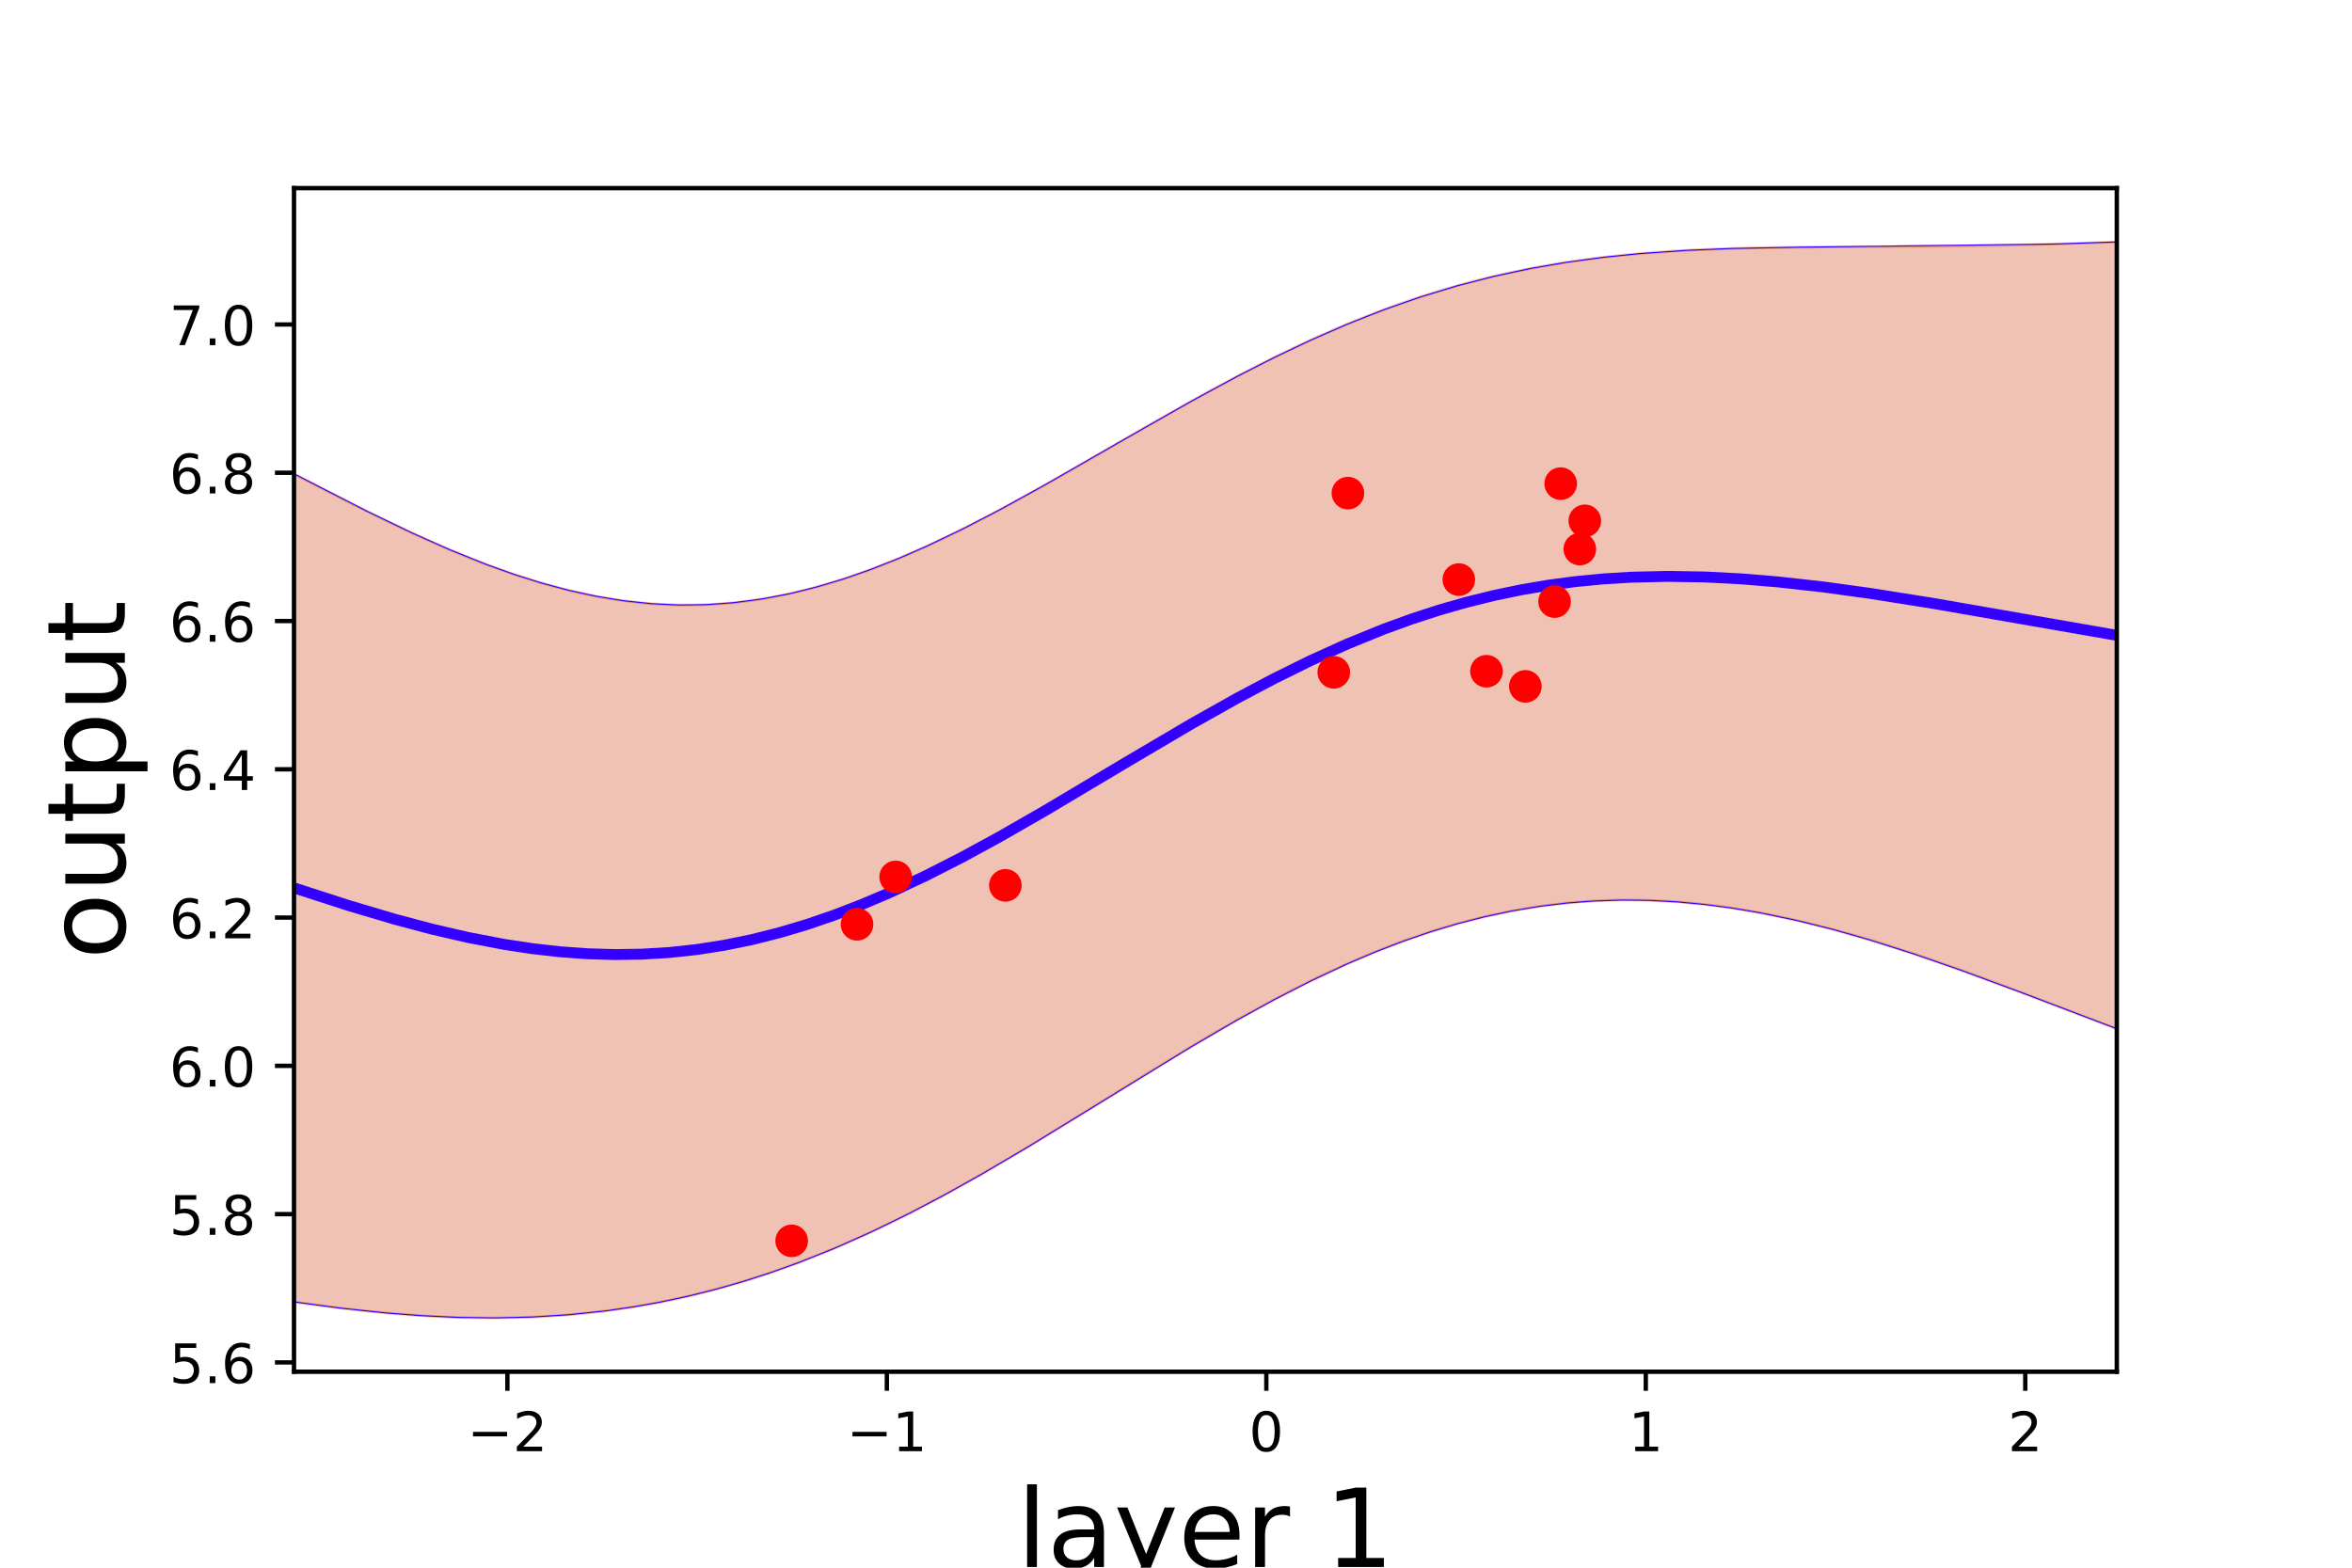 <?xml version="1.0" encoding="utf-8" standalone="no"?>
<!DOCTYPE svg PUBLIC "-//W3C//DTD SVG 1.1//EN"
  "http://www.w3.org/Graphics/SVG/1.1/DTD/svg11.dtd">
<!-- Created with matplotlib (http://matplotlib.org/) -->
<svg height="288pt" version="1.1" viewBox="0 0 432 288" width="432pt" xmlns="http://www.w3.org/2000/svg" xmlns:xlink="http://www.w3.org/1999/xlink">
 <defs>
  <style type="text/css">
*{stroke-linecap:butt;stroke-linejoin:round;}
  </style>
 </defs>
 <g id="figure_1">
  <g id="patch_1">
   <path d="M 0 288 
L 432 288 
L 432 0 
L 0 0 
z
" style="fill:none;"/>
  </g>
  <g id="axes_1">
   <g id="patch_2">
    <path d="M 54 252 
L 388.8 252 
L 388.8 34.56 
L 54 34.56 
z
" style="fill:none;"/>
   </g>
   <g id="patch_3">
    <path clip-path="url(#p676c30a610)" d="M 54 87.044 
L 55.682 87.922 
L 57.365 88.797 
L 59.047 89.668 
L 60.73 90.535 
L 62.412 91.397 
L 64.094 92.252 
L 65.777 93.101 
L 67.459 93.941 
L 69.142 94.772 
L 70.824 95.594 
L 72.507 96.404 
L 74.189 97.202 
L 75.871 97.987 
L 77.554 98.759 
L 79.236 99.515 
L 80.919 100.256 
L 82.601 100.98 
L 84.283 101.686 
L 85.966 102.374 
L 87.648 103.041 
L 89.331 103.689 
L 91.013 104.314 
L 92.695 104.918 
L 94.378 105.498 
L 96.06 106.054 
L 97.743 106.585 
L 99.425 107.09 
L 101.108 107.569 
L 102.79 108.02 
L 104.472 108.444 
L 106.155 108.839 
L 107.837 109.204 
L 109.52 109.54 
L 111.202 109.845 
L 112.884 110.12 
L 114.567 110.363 
L 116.249 110.574 
L 117.932 110.753 
L 119.614 110.899 
L 121.296 111.013 
L 122.979 111.093 
L 124.661 111.14 
L 126.344 111.154 
L 128.026 111.133 
L 129.709 111.08 
L 131.391 110.992 
L 133.073 110.871 
L 134.756 110.717 
L 136.438 110.529 
L 138.121 110.308 
L 139.803 110.054 
L 141.485 109.767 
L 143.168 109.448 
L 144.85 109.097 
L 146.533 108.714 
L 148.215 108.301 
L 149.897 107.857 
L 151.58 107.383 
L 153.262 106.88 
L 154.945 106.348 
L 156.627 105.788 
L 158.31 105.2 
L 159.992 104.587 
L 161.674 103.947 
L 163.357 103.282 
L 165.039 102.593 
L 166.722 101.881 
L 168.404 101.147 
L 170.086 100.391 
L 171.769 99.615 
L 173.451 98.819 
L 175.134 98.004 
L 176.816 97.172 
L 178.498 96.323 
L 180.181 95.459 
L 181.863 94.58 
L 183.546 93.687 
L 185.228 92.782 
L 186.911 91.866 
L 188.593 90.939 
L 190.275 90.003 
L 191.958 89.059 
L 193.64 88.108 
L 195.323 87.15 
L 197.005 86.188 
L 198.687 85.221 
L 200.37 84.251 
L 202.052 83.28 
L 203.735 82.307 
L 205.417 81.334 
L 207.099 80.363 
L 208.782 79.393 
L 210.464 78.426 
L 212.147 77.463 
L 213.829 76.505 
L 215.512 75.552 
L 217.194 74.606 
L 218.876 73.667 
L 220.559 72.737 
L 222.241 71.815 
L 223.924 70.904 
L 225.606 70.003 
L 227.288 69.113 
L 228.971 68.235 
L 230.653 67.37 
L 232.336 66.518 
L 234.018 65.68 
L 235.701 64.856 
L 237.383 64.047 
L 239.065 63.254 
L 240.748 62.477 
L 242.43 61.717 
L 244.113 60.973 
L 245.795 60.247 
L 247.477 59.538 
L 249.16 58.847 
L 250.842 58.175 
L 252.525 57.521 
L 254.207 56.886 
L 255.889 56.269 
L 257.572 55.672 
L 259.254 55.094 
L 260.937 54.535 
L 262.619 53.996 
L 264.302 53.475 
L 265.984 52.975 
L 267.666 52.493 
L 269.349 52.031 
L 271.031 51.587 
L 272.714 51.163 
L 274.396 50.758 
L 276.078 50.371 
L 277.761 50.002 
L 279.443 49.651 
L 281.126 49.318 
L 282.808 49.003 
L 284.49 48.705 
L 286.173 48.424 
L 287.855 48.158 
L 289.538 47.909 
L 291.22 47.676 
L 292.903 47.457 
L 294.585 47.254 
L 296.267 47.064 
L 297.95 46.888 
L 299.632 46.725 
L 301.315 46.575 
L 302.997 46.437 
L 304.679 46.31 
L 306.362 46.195 
L 308.044 46.09 
L 309.727 45.994 
L 311.409 45.908 
L 313.091 45.831 
L 314.774 45.762 
L 316.456 45.701 
L 318.139 45.646 
L 319.821 45.599 
L 321.504 45.557 
L 323.186 45.52 
L 324.868 45.489 
L 326.551 45.462 
L 328.233 45.439 
L 329.916 45.419 
L 331.598 45.402 
L 333.28 45.388 
L 334.963 45.375 
L 336.645 45.364 
L 338.328 45.355 
L 340.01 45.346 
L 341.692 45.338 
L 343.375 45.329 
L 345.057 45.321 
L 346.74 45.312 
L 348.422 45.302 
L 350.105 45.291 
L 351.787 45.279 
L 353.469 45.265 
L 355.152 45.25 
L 356.834 45.232 
L 358.517 45.213 
L 360.199 45.191 
L 361.881 45.167 
L 363.564 45.141 
L 365.246 45.112 
L 366.929 45.08 
L 368.611 45.046 
L 370.293 45.009 
L 371.976 44.97 
L 373.658 44.928 
L 375.341 44.884 
L 377.023 44.837 
L 378.706 44.788 
L 380.388 44.736 
L 382.07 44.682 
L 383.753 44.625 
L 385.435 44.567 
L 387.118 44.506 
L 388.8 44.444 
L 388.8 189 
L 387.118 188.365 
L 385.435 187.727 
L 383.753 187.087 
L 382.07 186.446 
L 380.388 185.805 
L 378.706 185.163 
L 377.023 184.521 
L 375.341 183.881 
L 373.658 183.242 
L 371.976 182.605 
L 370.293 181.97 
L 368.611 181.339 
L 366.929 180.711 
L 365.246 180.088 
L 363.564 179.47 
L 361.881 178.858 
L 360.199 178.251 
L 358.517 177.651 
L 356.834 177.059 
L 355.152 176.475 
L 353.469 175.899 
L 351.787 175.333 
L 350.105 174.776 
L 348.422 174.23 
L 346.74 173.695 
L 345.057 173.171 
L 343.375 172.66 
L 341.692 172.161 
L 340.01 171.676 
L 338.328 171.204 
L 336.645 170.747 
L 334.963 170.305 
L 333.28 169.879 
L 331.598 169.469 
L 329.916 169.075 
L 328.233 168.699 
L 326.551 168.34 
L 324.868 167.999 
L 323.186 167.677 
L 321.504 167.374 
L 319.821 167.09 
L 318.139 166.826 
L 316.456 166.583 
L 314.774 166.36 
L 313.091 166.158 
L 311.409 165.979 
L 309.727 165.82 
L 308.044 165.685 
L 306.362 165.571 
L 304.679 165.481 
L 302.997 165.414 
L 301.315 165.37 
L 299.632 165.35 
L 297.95 165.354 
L 296.267 165.383 
L 294.585 165.436 
L 292.903 165.513 
L 291.22 165.616 
L 289.538 165.743 
L 287.855 165.895 
L 286.173 166.073 
L 284.49 166.276 
L 282.808 166.505 
L 281.126 166.759 
L 279.443 167.039 
L 277.761 167.344 
L 276.078 167.675 
L 274.396 168.031 
L 272.714 168.413 
L 271.031 168.82 
L 269.349 169.252 
L 267.666 169.709 
L 265.984 170.191 
L 264.302 170.698 
L 262.619 171.23 
L 260.937 171.785 
L 259.254 172.365 
L 257.572 172.969 
L 255.889 173.595 
L 254.207 174.245 
L 252.525 174.917 
L 250.842 175.612 
L 249.16 176.328 
L 247.477 177.065 
L 245.795 177.823 
L 244.113 178.602 
L 242.43 179.4 
L 240.748 180.217 
L 239.065 181.052 
L 237.383 181.906 
L 235.701 182.776 
L 234.018 183.663 
L 232.336 184.566 
L 230.653 185.483 
L 228.971 186.415 
L 227.288 187.36 
L 225.606 188.318 
L 223.924 189.288 
L 222.241 190.269 
L 220.559 191.26 
L 218.876 192.261 
L 217.194 193.269 
L 215.512 194.286 
L 213.829 195.309 
L 212.147 196.338 
L 210.464 197.371 
L 208.782 198.409 
L 207.099 199.449 
L 205.417 200.492 
L 203.735 201.536 
L 202.052 202.58 
L 200.37 203.624 
L 198.687 204.666 
L 197.005 205.706 
L 195.323 206.742 
L 193.64 207.774 
L 191.958 208.801 
L 190.275 209.823 
L 188.593 210.837 
L 186.911 211.844 
L 185.228 212.842 
L 183.546 213.832 
L 181.863 214.811 
L 180.181 215.78 
L 178.498 216.738 
L 176.816 217.683 
L 175.134 218.616 
L 173.451 219.536 
L 171.769 220.441 
L 170.086 221.332 
L 168.404 222.208 
L 166.722 223.068 
L 165.039 223.912 
L 163.357 224.74 
L 161.674 225.55 
L 159.992 226.343 
L 158.31 227.118 
L 156.627 227.875 
L 154.945 228.613 
L 153.262 229.332 
L 151.58 230.033 
L 149.897 230.713 
L 148.215 231.375 
L 146.533 232.016 
L 144.85 232.638 
L 143.168 233.239 
L 141.485 233.821 
L 139.803 234.382 
L 138.121 234.922 
L 136.438 235.443 
L 134.756 235.943 
L 133.073 236.422 
L 131.391 236.881 
L 129.709 237.32 
L 128.026 237.738 
L 126.344 238.137 
L 124.661 238.515 
L 122.979 238.873 
L 121.296 239.211 
L 119.614 239.53 
L 117.932 239.828 
L 116.249 240.108 
L 114.567 240.368 
L 112.884 240.609 
L 111.202 240.832 
L 109.52 241.035 
L 107.837 241.221 
L 106.155 241.388 
L 104.472 241.537 
L 102.79 241.668 
L 101.108 241.782 
L 99.425 241.879 
L 97.743 241.959 
L 96.06 242.023 
L 94.378 242.07 
L 92.695 242.101 
L 91.013 242.116 
L 89.331 242.116 
L 87.648 242.101 
L 85.966 242.072 
L 84.283 242.028 
L 82.601 241.969 
L 80.919 241.898 
L 79.236 241.812 
L 77.554 241.714 
L 75.871 241.603 
L 74.189 241.48 
L 72.507 241.345 
L 70.824 241.198 
L 69.142 241.04 
L 67.459 240.871 
L 65.777 240.692 
L 64.094 240.502 
L 62.412 240.303 
L 60.73 240.095 
L 59.047 239.877 
L 57.365 239.651 
L 55.682 239.417 
L 54 239.175 
z
" style="fill:#cc3300;opacity:0.3;stroke:#cc3300;stroke-linejoin:miter;stroke-width:0.5;"/>
   </g>
   <g id="matplotlib.axis_1">
    <g id="xtick_1">
     <g id="line2d_1">
      <defs>
       <path d="M 0 0 
L 0 3.5 
" id="mea0e03a222" style="stroke:#000000;stroke-width:0.8;"/>
      </defs>
      <g>
       <use style="stroke:#000000;stroke-width:0.8;" x="93.192" xlink:href="#mea0e03a222" y="252"/>
      </g>
     </g>
     <g id="text_1">
      <!-- −2 -->
      <defs>
       <path d="M 10.594 35.5 
L 73.188 35.5 
L 73.188 27.203 
L 10.594 27.203 
z
" id="DejaVuSans-2212"/>
       <path d="M 19.188 8.297 
L 53.609 8.297 
L 53.609 0 
L 7.328 0 
L 7.328 8.297 
Q 12.938 14.109 22.625 23.891 
Q 32.328 33.688 34.812 36.531 
Q 39.547 41.844 41.422 45.531 
Q 43.312 49.219 43.312 52.781 
Q 43.312 58.594 39.234 62.25 
Q 35.156 65.922 28.609 65.922 
Q 23.969 65.922 18.812 64.312 
Q 13.672 62.703 7.812 59.422 
L 7.812 69.391 
Q 13.766 71.781 18.938 73 
Q 24.125 74.219 28.422 74.219 
Q 39.75 74.219 46.484 68.547 
Q 53.219 62.891 53.219 53.422 
Q 53.219 48.922 51.531 44.891 
Q 49.859 40.875 45.406 35.406 
Q 44.188 33.984 37.641 27.219 
Q 31.109 20.453 19.188 8.297 
z
" id="DejaVuSans-32"/>
      </defs>
      <g transform="translate(85.821 266.598)scale(0.1 -0.1)">
       <use xlink:href="#DejaVuSans-2212"/>
       <use x="83.789" xlink:href="#DejaVuSans-32"/>
      </g>
     </g>
    </g>
    <g id="xtick_2">
     <g id="line2d_2">
      <g>
       <use style="stroke:#000000;stroke-width:0.8;" x="162.891" xlink:href="#mea0e03a222" y="252"/>
      </g>
     </g>
     <g id="text_2">
      <!-- −1 -->
      <defs>
       <path d="M 12.406 8.297 
L 28.516 8.297 
L 28.516 63.922 
L 10.984 60.406 
L 10.984 69.391 
L 28.422 72.906 
L 38.281 72.906 
L 38.281 8.297 
L 54.391 8.297 
L 54.391 0 
L 12.406 0 
z
" id="DejaVuSans-31"/>
      </defs>
      <g transform="translate(155.52 266.598)scale(0.1 -0.1)">
       <use xlink:href="#DejaVuSans-2212"/>
       <use x="83.789" xlink:href="#DejaVuSans-31"/>
      </g>
     </g>
    </g>
    <g id="xtick_3">
     <g id="line2d_3">
      <g>
       <use style="stroke:#000000;stroke-width:0.8;" x="232.59" xlink:href="#mea0e03a222" y="252"/>
      </g>
     </g>
     <g id="text_3">
      <!-- 0 -->
      <defs>
       <path d="M 31.781 66.406 
Q 24.172 66.406 20.328 58.906 
Q 16.5 51.422 16.5 36.375 
Q 16.5 21.391 20.328 13.891 
Q 24.172 6.391 31.781 6.391 
Q 39.453 6.391 43.281 13.891 
Q 47.125 21.391 47.125 36.375 
Q 47.125 51.422 43.281 58.906 
Q 39.453 66.406 31.781 66.406 
z
M 31.781 74.219 
Q 44.047 74.219 50.516 64.516 
Q 56.984 54.828 56.984 36.375 
Q 56.984 17.969 50.516 8.266 
Q 44.047 -1.422 31.781 -1.422 
Q 19.531 -1.422 13.062 8.266 
Q 6.594 17.969 6.594 36.375 
Q 6.594 54.828 13.062 64.516 
Q 19.531 74.219 31.781 74.219 
z
" id="DejaVuSans-30"/>
      </defs>
      <g transform="translate(229.408 266.598)scale(0.1 -0.1)">
       <use xlink:href="#DejaVuSans-30"/>
      </g>
     </g>
    </g>
    <g id="xtick_4">
     <g id="line2d_4">
      <g>
       <use style="stroke:#000000;stroke-width:0.8;" x="302.288" xlink:href="#mea0e03a222" y="252"/>
      </g>
     </g>
     <g id="text_4">
      <!-- 1 -->
      <g transform="translate(299.107 266.598)scale(0.1 -0.1)">
       <use xlink:href="#DejaVuSans-31"/>
      </g>
     </g>
    </g>
    <g id="xtick_5">
     <g id="line2d_5">
      <g>
       <use style="stroke:#000000;stroke-width:0.8;" x="371.987" xlink:href="#mea0e03a222" y="252"/>
      </g>
     </g>
     <g id="text_5">
      <!-- 2 -->
      <g transform="translate(368.806 266.598)scale(0.1 -0.1)">
       <use xlink:href="#DejaVuSans-32"/>
      </g>
     </g>
    </g>
    <g id="text_6">
     <!-- layer 1 -->
     <defs>
      <path d="M 9.422 75.984 
L 18.406 75.984 
L 18.406 0 
L 9.422 0 
z
" id="DejaVuSans-6c"/>
      <path d="M 34.281 27.484 
Q 23.391 27.484 19.188 25 
Q 14.984 22.516 14.984 16.5 
Q 14.984 11.719 18.141 8.906 
Q 21.297 6.109 26.703 6.109 
Q 34.188 6.109 38.703 11.406 
Q 43.219 16.703 43.219 25.484 
L 43.219 27.484 
z
M 52.203 31.203 
L 52.203 0 
L 43.219 0 
L 43.219 8.297 
Q 40.141 3.328 35.547 0.953 
Q 30.953 -1.422 24.312 -1.422 
Q 15.922 -1.422 10.953 3.297 
Q 6 8.016 6 15.922 
Q 6 25.141 12.172 29.828 
Q 18.359 34.516 30.609 34.516 
L 43.219 34.516 
L 43.219 35.406 
Q 43.219 41.609 39.141 45 
Q 35.062 48.391 27.688 48.391 
Q 23 48.391 18.547 47.266 
Q 14.109 46.141 10.016 43.891 
L 10.016 52.203 
Q 14.938 54.109 19.578 55.047 
Q 24.219 56 28.609 56 
Q 40.484 56 46.344 49.844 
Q 52.203 43.703 52.203 31.203 
z
" id="DejaVuSans-61"/>
      <path d="M 32.172 -5.078 
Q 28.375 -14.844 24.75 -17.812 
Q 21.141 -20.797 15.094 -20.797 
L 7.906 -20.797 
L 7.906 -13.281 
L 13.188 -13.281 
Q 16.891 -13.281 18.938 -11.516 
Q 21 -9.766 23.484 -3.219 
L 25.094 0.875 
L 2.984 54.688 
L 12.5 54.688 
L 29.594 11.922 
L 46.688 54.688 
L 56.203 54.688 
z
" id="DejaVuSans-79"/>
      <path d="M 56.203 29.594 
L 56.203 25.203 
L 14.891 25.203 
Q 15.484 15.922 20.484 11.062 
Q 25.484 6.203 34.422 6.203 
Q 39.594 6.203 44.453 7.469 
Q 49.312 8.734 54.109 11.281 
L 54.109 2.781 
Q 49.266 0.734 44.188 -0.344 
Q 39.109 -1.422 33.891 -1.422 
Q 20.797 -1.422 13.156 6.188 
Q 5.516 13.812 5.516 26.812 
Q 5.516 40.234 12.766 48.109 
Q 20.016 56 32.328 56 
Q 43.359 56 49.781 48.891 
Q 56.203 41.797 56.203 29.594 
z
M 47.219 32.234 
Q 47.125 39.594 43.094 43.984 
Q 39.062 48.391 32.422 48.391 
Q 24.906 48.391 20.391 44.141 
Q 15.875 39.891 15.188 32.172 
z
" id="DejaVuSans-65"/>
      <path d="M 41.109 46.297 
Q 39.594 47.172 37.812 47.578 
Q 36.031 48 33.891 48 
Q 26.266 48 22.188 43.047 
Q 18.109 38.094 18.109 28.812 
L 18.109 0 
L 9.078 0 
L 9.078 54.688 
L 18.109 54.688 
L 18.109 46.188 
Q 20.953 51.172 25.484 53.578 
Q 30.031 56 36.531 56 
Q 37.453 56 38.578 55.875 
Q 39.703 55.766 41.062 55.516 
z
" id="DejaVuSans-72"/>
      <path id="DejaVuSans-20"/>
     </defs>
     <g transform="translate(186.77 287.875)scale(0.2 -0.2)">
      <use xlink:href="#DejaVuSans-6c"/>
      <use x="27.783" xlink:href="#DejaVuSans-61"/>
      <use x="89.062" xlink:href="#DejaVuSans-79"/>
      <use x="148.242" xlink:href="#DejaVuSans-65"/>
      <use x="209.766" xlink:href="#DejaVuSans-72"/>
      <use x="250.879" xlink:href="#DejaVuSans-20"/>
      <use x="282.666" xlink:href="#DejaVuSans-31"/>
     </g>
    </g>
   </g>
   <g id="matplotlib.axis_2">
    <g id="ytick_1">
     <g id="line2d_6">
      <defs>
       <path d="M 0 0 
L -3.5 0 
" id="m58f307dce2" style="stroke:#000000;stroke-width:0.8;"/>
      </defs>
      <g>
       <use style="stroke:#000000;stroke-width:0.8;" x="54" xlink:href="#m58f307dce2" y="250.287"/>
      </g>
     </g>
     <g id="text_7">
      <!-- 5.6 -->
      <defs>
       <path d="M 10.797 72.906 
L 49.516 72.906 
L 49.516 64.594 
L 19.828 64.594 
L 19.828 46.734 
Q 21.969 47.469 24.109 47.828 
Q 26.266 48.188 28.422 48.188 
Q 40.625 48.188 47.75 41.5 
Q 54.891 34.812 54.891 23.391 
Q 54.891 11.625 47.562 5.094 
Q 40.234 -1.422 26.906 -1.422 
Q 22.312 -1.422 17.547 -0.641 
Q 12.797 0.141 7.719 1.703 
L 7.719 11.625 
Q 12.109 9.234 16.797 8.062 
Q 21.484 6.891 26.703 6.891 
Q 35.156 6.891 40.078 11.328 
Q 45.016 15.766 45.016 23.391 
Q 45.016 31 40.078 35.438 
Q 35.156 39.891 26.703 39.891 
Q 22.75 39.891 18.812 39.016 
Q 14.891 38.141 10.797 36.281 
z
" id="DejaVuSans-35"/>
       <path d="M 10.688 12.406 
L 21 12.406 
L 21 0 
L 10.688 0 
z
" id="DejaVuSans-2e"/>
       <path d="M 33.016 40.375 
Q 26.375 40.375 22.484 35.828 
Q 18.609 31.297 18.609 23.391 
Q 18.609 15.531 22.484 10.953 
Q 26.375 6.391 33.016 6.391 
Q 39.656 6.391 43.531 10.953 
Q 47.406 15.531 47.406 23.391 
Q 47.406 31.297 43.531 35.828 
Q 39.656 40.375 33.016 40.375 
z
M 52.594 71.297 
L 52.594 62.312 
Q 48.875 64.062 45.094 64.984 
Q 41.312 65.922 37.594 65.922 
Q 27.828 65.922 22.672 59.328 
Q 17.531 52.734 16.797 39.406 
Q 19.672 43.656 24.016 45.922 
Q 28.375 48.188 33.594 48.188 
Q 44.578 48.188 50.953 41.516 
Q 57.328 34.859 57.328 23.391 
Q 57.328 12.156 50.688 5.359 
Q 44.047 -1.422 33.016 -1.422 
Q 20.359 -1.422 13.672 8.266 
Q 6.984 17.969 6.984 36.375 
Q 6.984 53.656 15.188 63.938 
Q 23.391 74.219 37.203 74.219 
Q 40.922 74.219 44.703 73.484 
Q 48.484 72.75 52.594 71.297 
z
" id="DejaVuSans-36"/>
      </defs>
      <g transform="translate(31.097 254.086)scale(0.1 -0.1)">
       <use xlink:href="#DejaVuSans-35"/>
       <use x="63.623" xlink:href="#DejaVuSans-2e"/>
       <use x="95.41" xlink:href="#DejaVuSans-36"/>
      </g>
     </g>
    </g>
    <g id="ytick_2">
     <g id="line2d_7">
      <g>
       <use style="stroke:#000000;stroke-width:0.8;" x="54" xlink:href="#m58f307dce2" y="223.048"/>
      </g>
     </g>
     <g id="text_8">
      <!-- 5.8 -->
      <defs>
       <path d="M 31.781 34.625 
Q 24.75 34.625 20.719 30.859 
Q 16.703 27.094 16.703 20.516 
Q 16.703 13.922 20.719 10.156 
Q 24.75 6.391 31.781 6.391 
Q 38.812 6.391 42.859 10.172 
Q 46.922 13.969 46.922 20.516 
Q 46.922 27.094 42.891 30.859 
Q 38.875 34.625 31.781 34.625 
z
M 21.922 38.812 
Q 15.578 40.375 12.031 44.719 
Q 8.5 49.078 8.5 55.328 
Q 8.5 64.062 14.719 69.141 
Q 20.953 74.219 31.781 74.219 
Q 42.672 74.219 48.875 69.141 
Q 55.078 64.062 55.078 55.328 
Q 55.078 49.078 51.531 44.719 
Q 48 40.375 41.703 38.812 
Q 48.828 37.156 52.797 32.312 
Q 56.781 27.484 56.781 20.516 
Q 56.781 9.906 50.312 4.234 
Q 43.844 -1.422 31.781 -1.422 
Q 19.734 -1.422 13.25 4.234 
Q 6.781 9.906 6.781 20.516 
Q 6.781 27.484 10.781 32.312 
Q 14.797 37.156 21.922 38.812 
z
M 18.312 54.391 
Q 18.312 48.734 21.844 45.562 
Q 25.391 42.391 31.781 42.391 
Q 38.141 42.391 41.719 45.562 
Q 45.312 48.734 45.312 54.391 
Q 45.312 60.062 41.719 63.234 
Q 38.141 66.406 31.781 66.406 
Q 25.391 66.406 21.844 63.234 
Q 18.312 60.062 18.312 54.391 
z
" id="DejaVuSans-38"/>
      </defs>
      <g transform="translate(31.097 226.847)scale(0.1 -0.1)">
       <use xlink:href="#DejaVuSans-35"/>
       <use x="63.623" xlink:href="#DejaVuSans-2e"/>
       <use x="95.41" xlink:href="#DejaVuSans-38"/>
      </g>
     </g>
    </g>
    <g id="ytick_3">
     <g id="line2d_8">
      <g>
       <use style="stroke:#000000;stroke-width:0.8;" x="54" xlink:href="#m58f307dce2" y="195.808"/>
      </g>
     </g>
     <g id="text_9">
      <!-- 6.0 -->
      <g transform="translate(31.097 199.607)scale(0.1 -0.1)">
       <use xlink:href="#DejaVuSans-36"/>
       <use x="63.623" xlink:href="#DejaVuSans-2e"/>
       <use x="95.41" xlink:href="#DejaVuSans-30"/>
      </g>
     </g>
    </g>
    <g id="ytick_4">
     <g id="line2d_9">
      <g>
       <use style="stroke:#000000;stroke-width:0.8;" x="54" xlink:href="#m58f307dce2" y="168.569"/>
      </g>
     </g>
     <g id="text_10">
      <!-- 6.2 -->
      <g transform="translate(31.097 172.368)scale(0.1 -0.1)">
       <use xlink:href="#DejaVuSans-36"/>
       <use x="63.623" xlink:href="#DejaVuSans-2e"/>
       <use x="95.41" xlink:href="#DejaVuSans-32"/>
      </g>
     </g>
    </g>
    <g id="ytick_5">
     <g id="line2d_10">
      <g>
       <use style="stroke:#000000;stroke-width:0.8;" x="54" xlink:href="#m58f307dce2" y="141.329"/>
      </g>
     </g>
     <g id="text_11">
      <!-- 6.4 -->
      <defs>
       <path d="M 37.797 64.312 
L 12.891 25.391 
L 37.797 25.391 
z
M 35.203 72.906 
L 47.609 72.906 
L 47.609 25.391 
L 58.016 25.391 
L 58.016 17.188 
L 47.609 17.188 
L 47.609 0 
L 37.797 0 
L 37.797 17.188 
L 4.891 17.188 
L 4.891 26.703 
z
" id="DejaVuSans-34"/>
      </defs>
      <g transform="translate(31.097 145.128)scale(0.1 -0.1)">
       <use xlink:href="#DejaVuSans-36"/>
       <use x="63.623" xlink:href="#DejaVuSans-2e"/>
       <use x="95.41" xlink:href="#DejaVuSans-34"/>
      </g>
     </g>
    </g>
    <g id="ytick_6">
     <g id="line2d_11">
      <g>
       <use style="stroke:#000000;stroke-width:0.8;" x="54" xlink:href="#m58f307dce2" y="114.09"/>
      </g>
     </g>
     <g id="text_12">
      <!-- 6.6 -->
      <g transform="translate(31.097 117.889)scale(0.1 -0.1)">
       <use xlink:href="#DejaVuSans-36"/>
       <use x="63.623" xlink:href="#DejaVuSans-2e"/>
       <use x="95.41" xlink:href="#DejaVuSans-36"/>
      </g>
     </g>
    </g>
    <g id="ytick_7">
     <g id="line2d_12">
      <g>
       <use style="stroke:#000000;stroke-width:0.8;" x="54" xlink:href="#m58f307dce2" y="86.85"/>
      </g>
     </g>
     <g id="text_13">
      <!-- 6.8 -->
      <g transform="translate(31.097 90.649)scale(0.1 -0.1)">
       <use xlink:href="#DejaVuSans-36"/>
       <use x="63.623" xlink:href="#DejaVuSans-2e"/>
       <use x="95.41" xlink:href="#DejaVuSans-38"/>
      </g>
     </g>
    </g>
    <g id="ytick_8">
     <g id="line2d_13">
      <g>
       <use style="stroke:#000000;stroke-width:0.8;" x="54" xlink:href="#m58f307dce2" y="59.611"/>
      </g>
     </g>
     <g id="text_14">
      <!-- 7.0 -->
      <defs>
       <path d="M 8.203 72.906 
L 55.078 72.906 
L 55.078 68.703 
L 28.609 0 
L 18.312 0 
L 43.219 64.594 
L 8.203 64.594 
z
" id="DejaVuSans-37"/>
      </defs>
      <g transform="translate(31.097 63.41)scale(0.1 -0.1)">
       <use xlink:href="#DejaVuSans-37"/>
       <use x="63.623" xlink:href="#DejaVuSans-2e"/>
       <use x="95.41" xlink:href="#DejaVuSans-30"/>
      </g>
     </g>
    </g>
    <g id="text_15">
     <!-- output -->
     <defs>
      <path d="M 30.609 48.391 
Q 23.391 48.391 19.188 42.75 
Q 14.984 37.109 14.984 27.297 
Q 14.984 17.484 19.156 11.844 
Q 23.344 6.203 30.609 6.203 
Q 37.797 6.203 41.984 11.859 
Q 46.188 17.531 46.188 27.297 
Q 46.188 37.016 41.984 42.703 
Q 37.797 48.391 30.609 48.391 
z
M 30.609 56 
Q 42.328 56 49.016 48.375 
Q 55.719 40.766 55.719 27.297 
Q 55.719 13.875 49.016 6.219 
Q 42.328 -1.422 30.609 -1.422 
Q 18.844 -1.422 12.172 6.219 
Q 5.516 13.875 5.516 27.297 
Q 5.516 40.766 12.172 48.375 
Q 18.844 56 30.609 56 
z
" id="DejaVuSans-6f"/>
      <path d="M 8.5 21.578 
L 8.5 54.688 
L 17.484 54.688 
L 17.484 21.922 
Q 17.484 14.156 20.5 10.266 
Q 23.531 6.391 29.594 6.391 
Q 36.859 6.391 41.078 11.031 
Q 45.312 15.672 45.312 23.688 
L 45.312 54.688 
L 54.297 54.688 
L 54.297 0 
L 45.312 0 
L 45.312 8.406 
Q 42.047 3.422 37.719 1 
Q 33.406 -1.422 27.688 -1.422 
Q 18.266 -1.422 13.375 4.438 
Q 8.5 10.297 8.5 21.578 
z
M 31.109 56 
z
" id="DejaVuSans-75"/>
      <path d="M 18.312 70.219 
L 18.312 54.688 
L 36.812 54.688 
L 36.812 47.703 
L 18.312 47.703 
L 18.312 18.016 
Q 18.312 11.328 20.141 9.422 
Q 21.969 7.516 27.594 7.516 
L 36.812 7.516 
L 36.812 0 
L 27.594 0 
Q 17.188 0 13.234 3.875 
Q 9.281 7.766 9.281 18.016 
L 9.281 47.703 
L 2.688 47.703 
L 2.688 54.688 
L 9.281 54.688 
L 9.281 70.219 
z
" id="DejaVuSans-74"/>
      <path d="M 18.109 8.203 
L 18.109 -20.797 
L 9.078 -20.797 
L 9.078 54.688 
L 18.109 54.688 
L 18.109 46.391 
Q 20.953 51.266 25.266 53.625 
Q 29.594 56 35.594 56 
Q 45.562 56 51.781 48.094 
Q 58.016 40.188 58.016 27.297 
Q 58.016 14.406 51.781 6.484 
Q 45.562 -1.422 35.594 -1.422 
Q 29.594 -1.422 25.266 0.953 
Q 20.953 3.328 18.109 8.203 
z
M 48.688 27.297 
Q 48.688 37.203 44.609 42.844 
Q 40.531 48.484 33.406 48.484 
Q 26.266 48.484 22.188 42.844 
Q 18.109 37.203 18.109 27.297 
Q 18.109 17.391 22.188 11.75 
Q 26.266 6.109 33.406 6.109 
Q 40.531 6.109 44.609 11.75 
Q 48.688 17.391 48.688 27.297 
z
" id="DejaVuSans-70"/>
     </defs>
     <g transform="translate(22.938 176.263)rotate(-90)scale(0.2 -0.2)">
      <use xlink:href="#DejaVuSans-6f"/>
      <use x="61.182" xlink:href="#DejaVuSans-75"/>
      <use x="124.561" xlink:href="#DejaVuSans-74"/>
      <use x="163.77" xlink:href="#DejaVuSans-70"/>
      <use x="227.246" xlink:href="#DejaVuSans-75"/>
      <use x="290.625" xlink:href="#DejaVuSans-74"/>
     </g>
    </g>
   </g>
   <g id="line2d_14">
    <path clip-path="url(#p676c30a610)" d="M 54 163.11 
L 64.094 166.377 
L 72.507 168.874 
L 79.236 170.664 
L 85.966 172.223 
L 92.695 173.509 
L 97.743 174.272 
L 102.79 174.844 
L 107.837 175.212 
L 112.884 175.365 
L 117.932 175.291 
L 122.979 174.983 
L 128.026 174.436 
L 133.073 173.647 
L 138.121 172.615 
L 143.168 171.344 
L 148.215 169.838 
L 153.262 168.106 
L 158.31 166.159 
L 163.357 164.011 
L 170.086 160.862 
L 176.816 157.428 
L 183.546 153.76 
L 191.958 148.93 
L 207.099 139.906 
L 218.876 132.964 
L 227.288 128.237 
L 234.018 124.671 
L 240.748 121.347 
L 247.477 118.302 
L 254.207 115.565 
L 259.254 113.73 
L 264.302 112.087 
L 269.349 110.641 
L 274.396 109.394 
L 279.443 108.345 
L 284.49 107.491 
L 289.538 106.826 
L 294.585 106.345 
L 299.632 106.038 
L 306.362 105.883 
L 313.091 105.995 
L 319.821 106.344 
L 326.551 106.901 
L 334.963 107.84 
L 343.375 108.995 
L 355.152 110.862 
L 373.658 114.085 
L 388.8 116.722 
L 388.8 116.722 
" style="fill:none;stroke:#3300ff;stroke-linecap:square;stroke-width:2;"/>
   </g>
   <g id="line2d_15">
    <path clip-path="url(#p676c30a610)" d="M 54 87.044 
L 67.459 93.941 
L 75.871 97.987 
L 82.601 100.98 
L 89.331 103.689 
L 94.378 105.498 
L 99.425 107.09 
L 104.472 108.444 
L 109.52 109.54 
L 114.567 110.363 
L 119.614 110.899 
L 124.661 111.14 
L 129.709 111.08 
L 134.756 110.717 
L 139.803 110.054 
L 144.85 109.097 
L 149.897 107.857 
L 154.945 106.348 
L 159.992 104.587 
L 165.039 102.593 
L 170.086 100.391 
L 176.816 97.172 
L 183.546 93.687 
L 191.958 89.059 
L 205.417 81.334 
L 218.876 73.667 
L 227.288 69.113 
L 234.018 65.68 
L 240.748 62.477 
L 247.477 59.538 
L 254.207 56.886 
L 260.937 54.535 
L 267.666 52.493 
L 274.396 50.758 
L 281.126 49.318 
L 287.855 48.158 
L 294.585 47.254 
L 301.315 46.575 
L 309.727 45.994 
L 318.139 45.646 
L 329.916 45.419 
L 377.023 44.837 
L 388.8 44.444 
L 388.8 44.444 
" style="fill:none;stroke:#3300ff;stroke-linecap:square;stroke-width:0.2;"/>
   </g>
   <g id="line2d_16">
    <path clip-path="url(#p676c30a610)" d="M 54 239.175 
L 62.412 240.303 
L 70.824 241.198 
L 77.554 241.714 
L 84.283 242.028 
L 91.013 242.116 
L 97.743 241.959 
L 104.472 241.537 
L 111.202 240.832 
L 116.249 240.108 
L 121.296 239.211 
L 126.344 238.137 
L 131.391 236.881 
L 136.438 235.443 
L 141.485 233.821 
L 146.533 232.016 
L 153.262 229.332 
L 159.992 226.343 
L 166.722 223.068 
L 173.451 219.536 
L 180.181 215.78 
L 188.593 210.837 
L 200.37 203.624 
L 218.876 192.261 
L 227.288 187.36 
L 234.018 183.663 
L 240.748 180.217 
L 247.477 177.065 
L 252.525 174.917 
L 257.572 172.969 
L 262.619 171.23 
L 267.666 169.709 
L 272.714 168.413 
L 277.761 167.344 
L 282.808 166.505 
L 287.855 165.895 
L 292.903 165.513 
L 297.95 165.354 
L 302.997 165.414 
L 308.044 165.685 
L 313.091 166.158 
L 318.139 166.826 
L 323.186 167.677 
L 329.916 169.075 
L 336.645 170.747 
L 343.375 172.66 
L 351.787 175.333 
L 360.199 178.251 
L 371.976 182.605 
L 388.8 189 
L 388.8 189 
" style="fill:none;stroke:#3300ff;stroke-linecap:square;stroke-width:0.2;"/>
   </g>
   <g id="line2d_17">
    <defs>
     <path d="M 0 2.5 
C 0.663 2.5 1.299 2.237 1.768 1.768 
C 2.237 1.299 2.5 0.663 2.5 0 
C 2.5 -0.663 2.237 -1.299 1.768 -1.768 
C 1.299 -2.237 0.663 -2.5 0 -2.5 
C -0.663 -2.5 -1.299 -2.237 -1.768 -1.768 
C -2.237 -1.299 -2.5 -0.663 -2.5 0 
C -2.5 0.663 -2.237 1.299 -1.768 1.768 
C -1.299 2.237 -0.663 2.5 0 2.5 
z
" id="m109da374a1" style="stroke:#ff0000;"/>
    </defs>
    <g clip-path="url(#p676c30a610)">
     <use style="fill:#ff0000;stroke:#ff0000;" x="157.413" xlink:href="#m109da374a1" y="169.801"/>
     <use style="fill:#ff0000;stroke:#ff0000;" x="164.511" xlink:href="#m109da374a1" y="161.098"/>
     <use style="fill:#ff0000;stroke:#ff0000;" x="145.405" xlink:href="#m109da374a1" y="227.957"/>
     <use style="fill:#ff0000;stroke:#ff0000;" x="184.657" xlink:href="#m109da374a1" y="162.65"/>
     <use style="fill:#ff0000;stroke:#ff0000;" x="247.576" xlink:href="#m109da374a1" y="90.593"/>
     <use style="fill:#ff0000;stroke:#ff0000;" x="244.979" xlink:href="#m109da374a1" y="123.512"/>
     <use style="fill:#ff0000;stroke:#ff0000;" x="267.943" xlink:href="#m109da374a1" y="106.472"/>
     <use style="fill:#ff0000;stroke:#ff0000;" x="273.025" xlink:href="#m109da374a1" y="123.313"/>
     <use style="fill:#ff0000;stroke:#ff0000;" x="280.168" xlink:href="#m109da374a1" y="126.093"/>
     <use style="fill:#ff0000;stroke:#ff0000;" x="290.17" xlink:href="#m109da374a1" y="100.872"/>
     <use style="fill:#ff0000;stroke:#ff0000;" x="291.084" xlink:href="#m109da374a1" y="95.682"/>
     <use style="fill:#ff0000;stroke:#ff0000;" x="285.531" xlink:href="#m109da374a1" y="110.519"/>
     <use style="fill:#ff0000;stroke:#ff0000;" x="286.656" xlink:href="#m109da374a1" y="88.848"/>
    </g>
   </g>
   <g id="patch_4">
    <path d="M 54 252 
L 54 34.56 
" style="fill:none;stroke:#000000;stroke-linecap:square;stroke-linejoin:miter;stroke-width:0.8;"/>
   </g>
   <g id="patch_5">
    <path d="M 388.8 252 
L 388.8 34.56 
" style="fill:none;stroke:#000000;stroke-linecap:square;stroke-linejoin:miter;stroke-width:0.8;"/>
   </g>
   <g id="patch_6">
    <path d="M 54 252 
L 388.8 252 
" style="fill:none;stroke:#000000;stroke-linecap:square;stroke-linejoin:miter;stroke-width:0.8;"/>
   </g>
   <g id="patch_7">
    <path d="M 54 34.56 
L 388.8 34.56 
" style="fill:none;stroke:#000000;stroke-linecap:square;stroke-linejoin:miter;stroke-width:0.8;"/>
   </g>
  </g>
 </g>
 <defs>
  <clipPath id="p676c30a610">
   <rect height="217.44" width="334.8" x="54" y="34.56"/>
  </clipPath>
 </defs>
</svg>
